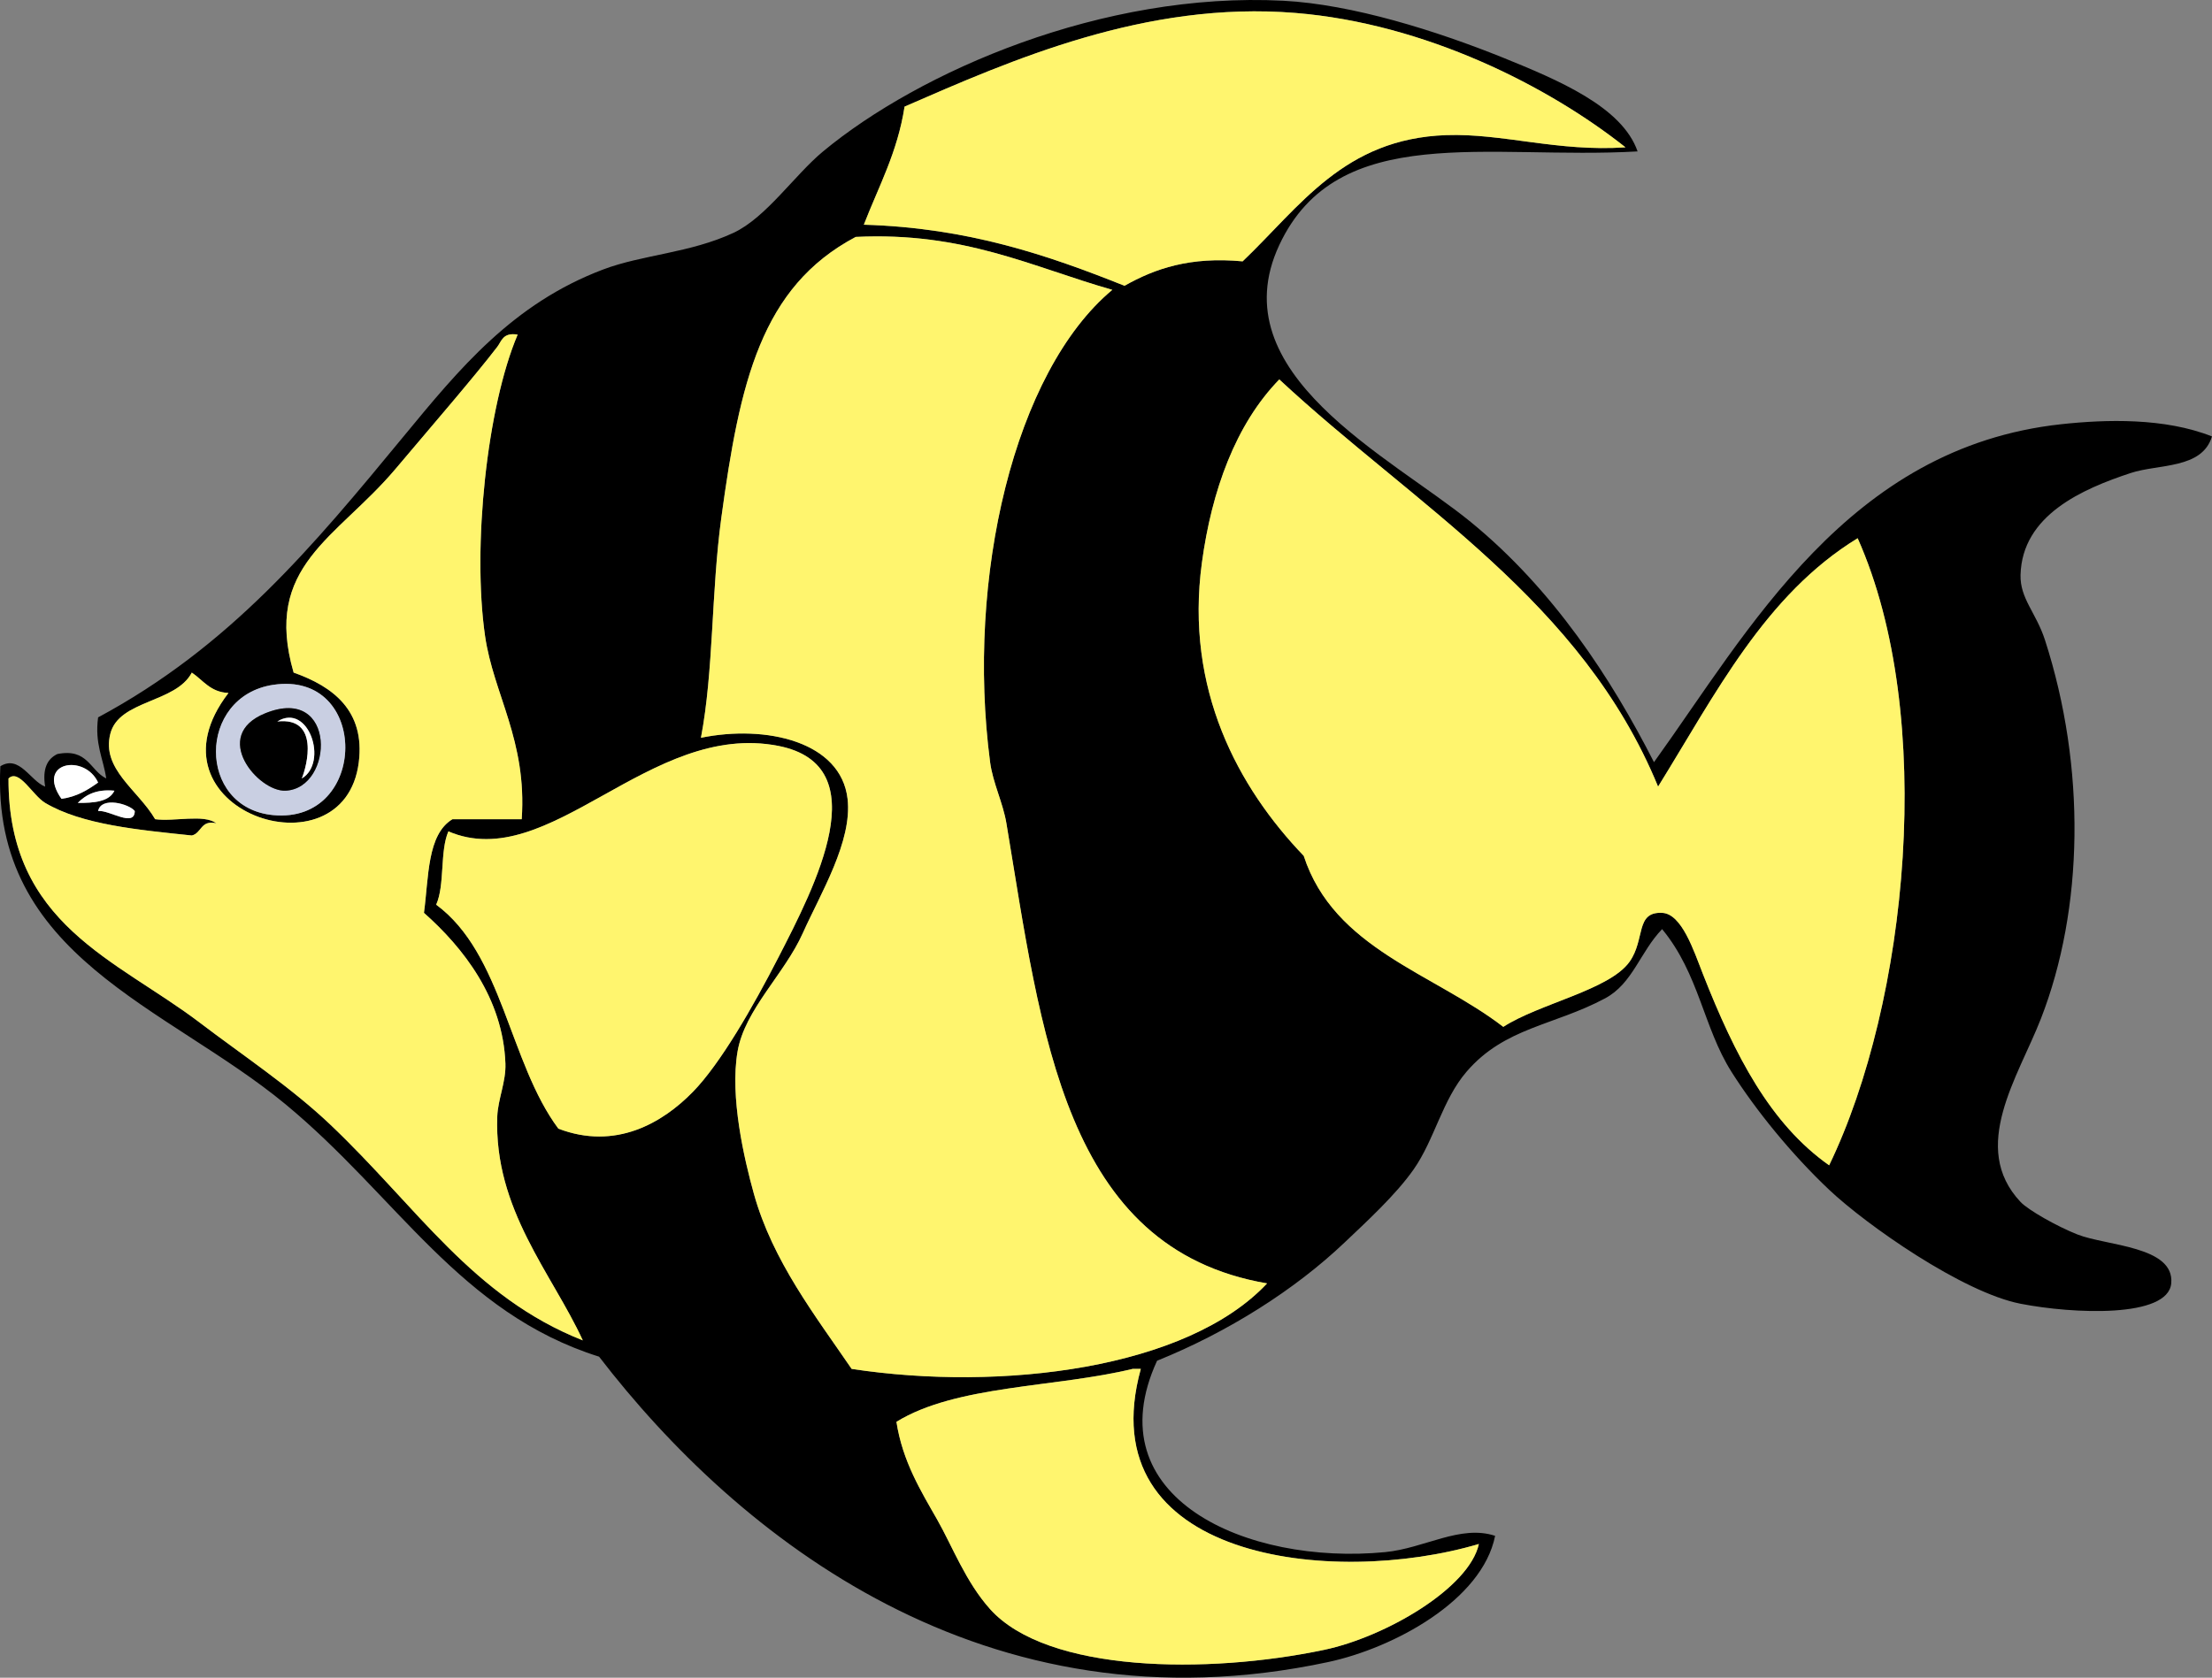 <svg xmlns="http://www.w3.org/2000/svg"  viewBox="0 0 578.2 438.658" version="1.1" enable-background="new 0 0 578.2 438.658">
<rect x="0" y="0" width="578.2" height="438.658" fill="#808080" stroke="none"/>
<g clip-rule="evenodd" fill-rule="evenodd">
	<path d="m428.08 39.587c-38.888 2.249-78.445-8.139-93.688 24.487-15.711 33.627 29.191 55.348 50.038 72.396 21.58 17.646 36.708 40.851 47.909 62.813 24.767-34.396 50.699-82.312 106.46-88.366 11.619-1.261 27.01-1.727 39.392 3.194-2.59 8.59-13.925 7.143-21.292 9.582-12.52 4.144-28.328 10.971-28.746 26.617-0.166 6.187 4.083 9.903 6.388 17.034 10.769 33.308 10.141 70.26-1.065 99.013-5.927 15.21-18.749 33.631-5.322 47.909 1.975 2.101 9.516 6.396 14.905 8.518 7.552 2.972 25.4 3.038 24.486 12.775-0.855 9.113-25.669 8.005-39.392 5.322-15.144-2.957-40.279-20.583-50.039-29.81-9.821-9.285-19.193-20.807-25.551-30.874-7.3-11.562-8.446-25.583-18.099-37.264-5.746 5.932-7.681 14.238-14.905 18.1-13.406 7.164-26.216 7.565-36.198 19.164-6.355 7.384-8.357 17.707-13.841 25.552-4.655 6.66-12.379 13.727-18.099 19.162-12.958 12.317-30.434 23.397-48.974 30.875-16.475 35.853 23.49 53.547 59.62 50.039 10.303-1.001 19.648-7.256 28.746-4.259-3.386 16.931-26.609 29.36-43.65 33.005-89.616 19.158-154.31-32.694-190.57-79.85-36.36-11.434-52.799-41.888-81.979-66.008-31.01-25.634-77.02-38.588-74.525-88.366 5-3.088 7.845 3.865 11.711 5.324-0.753-4.658 0.556-7.252 3.194-8.517 7.968-1.581 8.495 4.281 12.775 6.387-0.777-5.255-3.051-9.016-2.129-15.97 34.473-18.514 56.163-44.729 79.849-73.46 14.533-17.629 28.487-34.695 52.167-43.65 10.287-3.89 22.698-4.284 34.069-9.582 8.51-3.965 15.963-15.11 23.422-21.293 25.165-20.858 73.05-41.841 120.3-39.392 18.061 0.936 40.082 7.883 57.49 14.905 14.23 5.78 31.11 12.799 35.13 24.529zm-89.42-36.198c-39.196-3.217-74.453 12.399-102.21 24.487-1.849 11.991-6.788 20.892-10.646 30.875 27.235 0.8 48.104 7.966 68.138 15.969 7.932-4.489 17.167-7.675 30.875-6.388 15.068-14.377 26.493-32.081 53.233-33.004 14.729-0.509 29.179 4.406 46.843 3.194-20.14-15.983-52.3-32.347-86.23-35.133zm-114.99 58.556c-24.774 13.116-30.306 38.056-35.133 73.461-2.649 19.427-1.982 39.954-5.323 57.491 17.068-3.483 36.599 1.021 38.327 15.97 1.285 11.11-7.055 24.729-11.711 35.133-4.78 10.68-15.13 19.939-17.035 30.875-2.07 11.895 1.733 28.197 4.259 37.262 4.896 17.571 16.089 31.924 25.551 45.78 39.246 5.968 87.706-0.054 108.59-22.357-53.079-9.079-58.954-65.294-68.137-120.31-0.901-5.394-3.547-10.552-4.259-15.97-6.338-48.23 6.318-102.1 31.94-123.5-20.99-5.968-38.72-15.217-67.07-13.835zm-93.69 28.745c-5.889 7.676-16.4 19.845-26.616 31.94-15.408 18.242-34.699 25.285-26.616 53.232 10.375 3.658 18.691 10.035 17.034 23.422-3.801 30.706-57.524 12.416-34.069-18.099-4.76-0.208-6.603-3.333-9.582-5.323-4.195 7.993-19.029 7.12-21.293 15.97-2.37 9.261 7.195 14.654 11.711 22.357 4.988 0.689 12.749-1.392 15.97 1.064-4.12-0.925-3.787 2.601-6.388 3.194-13.85-1.45-28.75-2.812-38.328-8.517-3.318-1.978-6.836-9.057-9.582-6.389-0.139 38.222 28.245 47.293 50.039 63.879 11.093 8.442 23.794 16.863 34.069 26.617 22.878 21.715 37.162 45.006 66.008 56.426-8.057-17.521-23.261-34.253-22.358-58.556 0.169-4.534 2.309-9.057 2.129-13.841-0.641-17.091-10.996-30.254-21.293-39.392 1.266-9.381 0.807-20.486 7.453-24.487h18.099c1.421-20.612-7.374-32.626-9.582-47.909-3.358-23.245 0.472-59.856 8.518-78.783-3.86-0.638-4.2 1.748-5.32 3.203zm204.42 8.518c-11.421 11.731-17.68 29.094-20.229 47.909-4.49 33.142 9.482 58.784 26.616 76.655 7.931 24.364 33.924 30.665 52.167 44.714 9.377-6.086 27.762-9.639 33.005-17.033 4.153-5.859 1.434-13.11 8.518-12.776 5.136 0.241 8.258 9.891 10.646 15.969 8.432 21.46 17.671 39.231 33.003 50.039 20.587-42.596 28.174-117.51 7.453-163.96-24.219 14.819-37.221 40.853-52.167 64.943-19.94-48.55-63.53-73.45-99.01-106.46zm-262.97 113.91c24.917 2.343 25.302-37.868 0-34.068-19.916 3-20.017 32.19 0 34.07zm109.66 72.4c7.188-7.353 15.722-22.208 22.358-35.133 9.568-18.637 26.085-50.25 0-55.361-33.663-6.597-59.759 33.663-86.237 22.357-2.262 5.191-0.886 14.019-3.193 19.165 17.373 12.791 19.057 41.272 31.939 58.556 14.93 5.7 27.21-1.5 35.13-9.6zm-165.02-76.65c4.06-0.553 6.878-2.349 9.582-4.259-3.504-7.62-16.401-5.42-9.582 4.26zm4.258 1.06c4.291 0.032 8.212-0.306 9.582-3.194-4.707-0.45-7.462 1.05-9.582 3.19zm5.323 2.13c2.841-0.37 9.513 4.424 9.582 0-1.43-1.86-8.791-3.9-9.582 0zm208.67 159.7c1.604 10.388 6.451 18.178 10.646 25.552 3.979 6.993 7.472 16.324 13.84 23.423 14.929 16.639 56.772 17.067 87.301 10.646 16.05-3.376 37.946-16.146 40.457-27.681-38.222 11.331-102.14 4.185-88.366-45.78h-2.129c-20.29 4.91-46.17 4.22-61.75 13.84z"/>
    <path fill="#FFF56E" d="m424.89 38.523c-17.664 1.212-32.113-3.703-46.843-3.194-26.74 0.923-38.165 18.626-53.233 33.004-13.708-1.287-22.942 1.898-30.875 6.388-20.034-8.003-40.903-15.169-68.138-15.969 3.858-9.983 8.798-18.884 10.646-30.875 27.753-12.088 63.01-27.705 102.21-24.487 33.93 2.785 66.09 19.149 86.23 35.133z"/>
    <path fill="#FFF56E" d="m290.75 75.785c-25.622 21.394-38.278 75.269-31.94 123.5 0.712 5.418 3.358 10.576 4.259 15.97 9.183 55.012 15.058 111.23 68.137 120.31-20.888 22.304-69.348 28.325-108.59 22.357-9.462-13.856-20.656-28.209-25.551-45.78-2.526-9.064-6.33-25.367-4.259-37.262 1.904-10.936 12.255-20.195 17.035-30.875 4.656-10.404 12.996-24.023 11.711-35.133-1.728-14.948-21.258-19.453-38.327-15.97 3.34-17.537 2.674-38.064 5.323-57.491 4.827-35.405 10.359-60.345 35.133-73.461 28.35-1.386 46.08 7.863 67.08 13.836z"/>
    <path fill="#FFF56E" d="m135.31 87.497c-8.046 18.927-11.876 55.539-8.518 78.783 2.208 15.283 11.002 27.297 9.582 47.909h-18.099c-6.646 4.001-6.187 15.106-7.453 24.487 10.297 9.138 20.652 22.301 21.293 39.392 0.18 4.784-1.96 9.307-2.129 13.841-0.903 24.303 14.301 41.035 22.358 58.556-28.846-11.42-43.13-34.711-66.008-56.426-10.275-9.754-22.977-18.175-34.069-26.617-21.793-16.586-50.178-25.657-50.039-63.879 2.746-2.668 6.264 4.411 9.582 6.389 9.578 5.705 24.478 7.066 38.328 8.517 2.601-0.593 2.268-4.119 6.388-3.194-3.221-2.457-10.981-0.375-15.97-1.064-4.516-7.703-14.081-13.096-11.711-22.357 2.264-8.85 17.098-7.977 21.293-15.97 2.979 1.99 4.822 5.115 9.582 5.323-23.454 30.51 30.269 48.8 34.07 18.09 1.657-13.387-6.659-19.764-17.034-23.422-8.083-27.947 11.208-34.99 26.616-53.232 10.216-12.095 20.727-24.264 26.616-31.94 1.11-1.455 1.45-3.841 5.32-3.193z"/>
    <path fill="#FFF56E" d="m433.41 205.67c14.946-24.09 27.948-50.125 52.167-64.943 20.721 46.446 13.134 121.36-7.453 163.96-15.332-10.808-24.571-28.579-33.003-50.039-2.389-6.078-5.511-15.728-10.646-15.969-7.084-0.334-4.364 6.917-8.518 12.776-5.243 7.395-23.628 10.947-33.005 17.033-18.243-14.05-44.236-20.351-52.167-44.714-17.134-17.871-31.106-43.513-26.616-76.655 2.549-18.815 8.808-36.178 20.229-47.909 35.48 33.009 79.07 57.909 99.01 106.46z"/>
    <path fill="#C9CFE2" d="m71.429 179.06c25.302-3.8 24.917 36.411 0 34.068-20.017-1.89-19.916-31.08 0-34.07zm3.193 27.68c12.763-0.566 13.505-27.901-5.323-20.229-14.332 5.84-1.778 20.54 5.323 20.23z"/>
    <path fill="#FFF56E" d="m145.95 295.1c-12.882-17.283-14.566-45.765-31.939-58.556 2.308-5.146 0.932-13.974 3.193-19.165 26.478 11.306 52.574-28.954 86.237-22.357 26.085 5.111 9.568 36.725 0 55.361-6.636 12.925-15.169 27.78-22.358 35.133-7.91 8.11-20.19 15.31-35.13 9.59z"/>
    <path fill="#FFFFFF" d="m25.648 204.61c-2.703 1.91-5.521 3.706-9.582 4.259-6.818-9.68 6.079-11.88 9.582-4.26z"/>
    <path fill="#FFFFFF" d="m29.907 206.74c-1.37 2.889-5.291 3.226-9.582 3.194 2.12-2.14 4.875-3.64 9.582-3.19z"/>
    <path fill="#FFFFFF" d="m35.23 212.06c-0.069 4.424-6.741-0.37-9.582 0 0.791-3.9 8.152-1.86 9.582 0z"/>
    <path fill="#FFF56E" d="m296.07 357.92h2.129c-13.774 49.965 50.145 57.111 88.366 45.78-2.511 11.534-24.407 24.305-40.457 27.681-30.529 6.421-72.372 5.992-87.301-10.646-6.369-7.099-9.862-16.43-13.84-23.423-4.195-7.374-9.042-15.164-10.646-25.552 15.58-9.62 41.46-8.93 61.75-13.84z"/>
    <path d="m69.299 186.51c18.828-7.672 18.085 19.663 5.323 20.229-7.101 0.31-19.655-14.39-5.323-20.23zm9.582 17.03c7.018-4.111 1.804-19.975-6.389-14.905 11.144-1.25 7.727 11.72 6.389 14.9z"/>
    <path fill="#FFFFFF" d="m72.493 188.64c8.192-5.069 13.406 10.794 6.389 14.905 1.337-3.18 4.754-16.15-6.389-14.9z"/>
</g>
</svg>